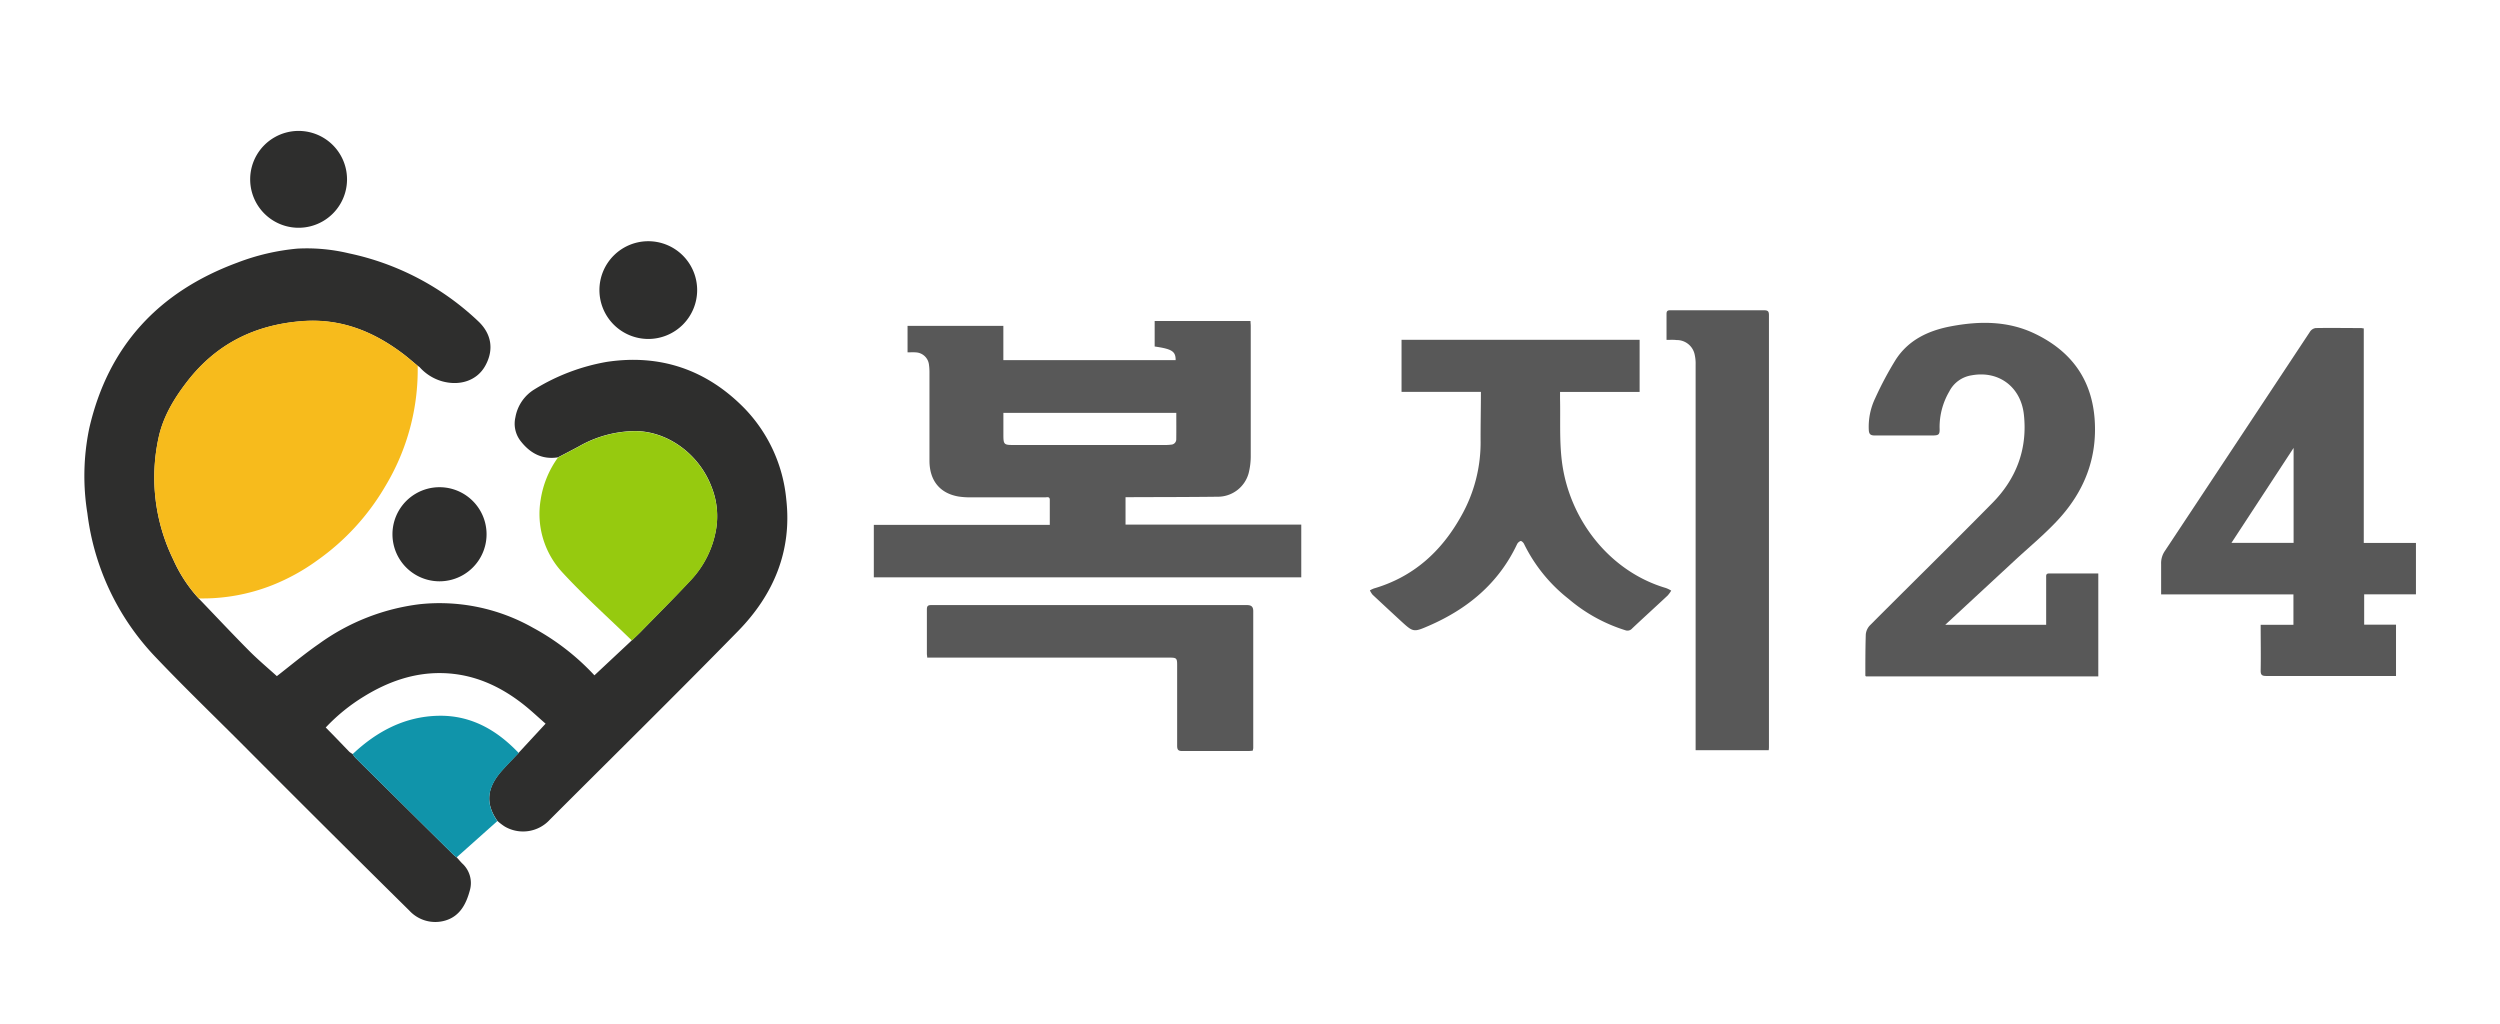 <svg id="레이어_1" data-name="레이어 1" xmlns="http://www.w3.org/2000/svg" viewBox="0 0 619.55 253.71"><defs><style>.cls-1{fill:#2e2e2d;}.cls-2{fill:#585858;}.cls-3{fill:#f7bb1c;}.cls-4{fill:#96ca0f;}.cls-5{fill:#1094aa;}</style></defs><path class="cls-1" d="M49.24,148.3c4.15,4.32,8.25,8.7,12.47,12.95,2.22,2.24,4.65,4.27,6.9,6.31,3.2-2.48,6.7-5.41,10.43-8a53.74,53.74,0,0,1,25-9.83,47,47,0,0,1,28.06,5.85,59.09,59.09,0,0,1,15.21,11.78l9.27-8.67c.65-.64,1.32-1.27,2-1.92,4.2-4.31,8.47-8.56,12.59-13a24.31,24.31,0,0,0,6.33-12.88,19.49,19.49,0,0,0-1.12-10.12c-3-8.09-10.73-13.86-18.89-13.95a28.58,28.58,0,0,0-14.05,3.81c-1.71.92-3.44,1.81-5.17,2.71-3.88.61-6.85-1-9.17-3.94a7,7,0,0,1-1.37-6,10.14,10.14,0,0,1,4.72-6.91,50.59,50.59,0,0,1,17.93-6.81c13.35-2,24.81,2,34.15,11.55a37.44,37.44,0,0,1,10.32,22.49c1.46,12.81-3.14,23.67-11.93,32.66-15.38,15.72-31.06,31.15-46.61,46.7a9,9,0,0,1-11.19,1.77,13.59,13.59,0,0,1-1.88-1.44c-3.06-4.43-2.56-8.3,1.22-12.53,1.32-1.48,2.72-2.89,4.08-4.33l6.67-7.21c-1.9-1.65-3.61-3.28-5.45-4.73-5.92-4.67-12.54-7.64-20.2-7.8-7-.15-13.42,2.13-19.35,5.78a45.6,45.6,0,0,0-9.49,7.7c2,2,3.9,4,5.83,6a4.67,4.67,0,0,0,.85.57,7,7,0,0,0,.67.92l24.27,24a9,9,0,0,0,.83.67c.45.5.87,1,1.35,1.5a6.57,6.57,0,0,1,1.92,6.69c-.9,3.36-2.44,6.37-6,7.46a8.73,8.73,0,0,1-9-2.44Q80.42,204.91,59.6,184c-7.07-7.07-14.26-14-21.15-21.26a62.59,62.59,0,0,1-16.79-35.49,58.06,58.06,0,0,1,.46-21.11c4.69-20.42,17.23-33.86,36.72-41.06a55.44,55.44,0,0,1,14.89-3.47,44.77,44.77,0,0,1,12.73,1.17,66.46,66.46,0,0,1,32,16.78c3.37,3.14,4,7.12,1.8,11.08-2,3.63-6.22,5.1-10.73,3.84A11.81,11.81,0,0,1,104,91a2.51,2.51,0,0,0-.49-.34c-1.32-1.09-2.6-2.23-4-3.25C92.22,82,84.24,78.89,74.89,79.6c-11.71.89-21.26,5.63-28.46,14.92-3.26,4.2-6,8.75-7.13,14a46.29,46.29,0,0,0,3.64,30.14A35.53,35.53,0,0,0,49.24,148.3Z"/><path class="cls-2" d="M224.91,87.32V80.75h23.74v8.5h42.7c0-2.18-.89-2.76-5.2-3.38V79.55H309.9c0,.41.06.83.06,1.25,0,10.68,0,21.36,0,32a17.43,17.43,0,0,1-.53,4.5,7.93,7.93,0,0,1-7.79,5.8c-7.07.09-14.15.08-21.22.11h-1.49V130h43.55v13.08H216.55v-13h43.61c0-2.17,0-4.2,0-6.22,0-.87-.69-.61-1.15-.61-6.08,0-12.15,0-18.23,0a19.15,19.15,0,0,1-3.22-.2c-4.63-.79-7.2-3.94-7.22-8.85,0-7.32,0-14.64,0-22a13.34,13.34,0,0,0-.12-1.79A3.44,3.44,0,0,0,227,87.33C226.32,87.27,225.68,87.32,224.91,87.32Zm66.6,15H248.66v5.43c0,2.39.14,2.53,2.49,2.53h37.66a11.32,11.32,0,0,0,1.43-.09,1.31,1.31,0,0,0,1.26-1.36C291.53,106.69,291.51,104.54,291.51,102.33Z"/><path class="cls-3" d="M49.24,148.3a35.76,35.76,0,0,1-6.32-9.68,46.29,46.29,0,0,1-3.64-30.14c1.11-5.23,3.87-9.79,7.13-14,7.21-9.3,16.76-14,28.46-14.92,9.35-.71,17.33,2.4,24.64,7.83,1.37,1,2.66,2.17,4,3.25a55.91,55.91,0,0,1-8,29.81A58.6,58.6,0,0,1,78.6,138.89a51,51,0,0,1-11,6.08A47.11,47.11,0,0,1,49.24,148.3Z"/><path class="cls-2" d="M482.08,154.83h25V143.19c0-.51-.11-1.08.72-1.07H520v25.5H462.41c-.05-.08-.14-.14-.14-.21,0-3.4,0-6.79.11-10.19a3.74,3.74,0,0,1,1.05-2.27c10.08-10.11,20.27-20.1,30.29-30.27,5.94-6,8.77-13.38,7.84-21.92-.75-6.91-6.27-11-13-9.74a7.47,7.47,0,0,0-5.49,4,17.46,17.46,0,0,0-2.4,9c.08,1.73-.17,1.9-1.93,1.9-4.72,0-9.44,0-14.15,0-1.11,0-1.43-.39-1.47-1.46a16.33,16.33,0,0,1,1.6-7.79,83.83,83.83,0,0,1,5.06-9.5c3.15-4.91,8.08-7.23,13.63-8.29,7.12-1.35,14.18-1.4,20.88,1.82,8.81,4.24,14,11.06,14.79,21,.76,9.83-2.59,18.18-9.16,25.24-3.42,3.68-7.34,6.88-11,10.3Z"/><path class="cls-2" d="M585.79,81.39v53.16h12.93v12.74H585.89v7.51h7.89v12.72h-1.22c-10.31,0-20.63,0-30.94,0-1.13,0-1.4-.32-1.38-1.41.07-3.71,0-7.43,0-11.27h8.12v-7.53H535.57c0-2.61,0-5.08,0-7.54a5.33,5.33,0,0,1,.93-3.23q18-27.18,36-54.39a2,2,0,0,1,1.38-.85c3.76-.07,7.51,0,11.27,0C585.3,81.31,585.49,81.36,585.79,81.39ZM568.4,134.53V111L553,134.53Z"/><path class="cls-2" d="M367,97.11H347.33V84.21h59V97.13H386.61c0,.67,0,1.18,0,1.69.12,5.15-.18,10.36.45,15.45,1.78,14.47,11.85,27.36,25.8,31.46a7.46,7.46,0,0,1,1.3.64,7.79,7.79,0,0,1-.89,1.22c-2.92,2.73-5.88,5.41-8.79,8.15a1.51,1.51,0,0,1-1.68.45,40,40,0,0,1-14.06-7.76,39.19,39.19,0,0,1-11.07-13.67c-.15-.31-.62-.74-.83-.69a1.65,1.65,0,0,0-.9.83c-4.57,9.67-12.23,16-21.85,20.18-3.84,1.67-3.87,1.6-7-1.26q-3.48-3.21-6.94-6.44a5.2,5.2,0,0,1-.66-1.07,6.86,6.86,0,0,1,1-.48c9.76-2.85,16.7-9.14,21.57-17.85a37,37,0,0,0,4.86-19C366.91,105.05,367,101.18,367,97.11Z"/><path class="cls-2" d="M413,84.23c0-2.31,0-4.39,0-6.47,0-.83.44-.88,1.07-.87H425.3c4,0,7.92,0,11.87,0,1,0,1.21.31,1.21,1.23q0,53.4,0,106.8c0,.31,0,.62-.06,1H420.21v-1.48q0-47,0-94.08A9.9,9.9,0,0,0,420,88a4.52,4.52,0,0,0-4.52-3.73C414.69,84.18,413.9,84.23,413,84.23Z"/><path class="cls-4" d="M138.28,113.38c1.72-.9,3.45-1.79,5.17-2.71a28.58,28.58,0,0,1,14.05-3.81c8.16.1,15.88,5.86,18.89,14a19.59,19.59,0,0,1,1.12,10.12,24.38,24.38,0,0,1-6.33,12.88c-4.12,4.39-8.38,8.64-12.59,12.95-.64.65-1.31,1.28-2,1.92-5.75-5.59-11.75-10.94-17.18-16.83A21.3,21.3,0,0,1,134,123.77,24,24,0,0,1,138.28,113.38Z"/><path class="cls-2" d="M310.44,186.05c-.36,0-.71.07-1.06.07-5.47,0-10.95,0-16.42,0-1,0-1.24-.37-1.24-1.32,0-6.68,0-13.35,0-20,0-1.67-.16-1.83-1.87-1.83H229.78c0-.4-.08-.67-.08-.94,0-3.68,0-7.36,0-11,0-.85.27-1.08,1.1-1.08q39.09,0,78.17,0c1.1,0,1.61.35,1.61,1.52q0,17,0,33.94A6.09,6.09,0,0,1,310.44,186.05Z"/><path class="cls-5" d="M113.17,212.47a9,9,0,0,1-.83-.67q-12.15-12-24.27-24a6.19,6.19,0,0,1-.67-.92c6-5.67,13-9.36,21.36-9.5,8-.13,14.4,3.55,19.79,9.24-1.36,1.44-2.76,2.86-4.08,4.33-3.78,4.23-4.28,8.1-1.22,12.53Z"/><path class="cls-1" d="M148.55,71.82A12.11,12.11,0,1,1,160.64,84,12.12,12.12,0,0,1,148.55,71.82Z"/><path class="cls-1" d="M86,44.48A12,12,0,1,1,62,44.41,12,12,0,0,1,86,44.48Z"/><path class="cls-1" d="M97.26,132.4a11.66,11.66,0,0,1,23.32,0,11.66,11.66,0,1,1-23.32,0Z"/></svg>